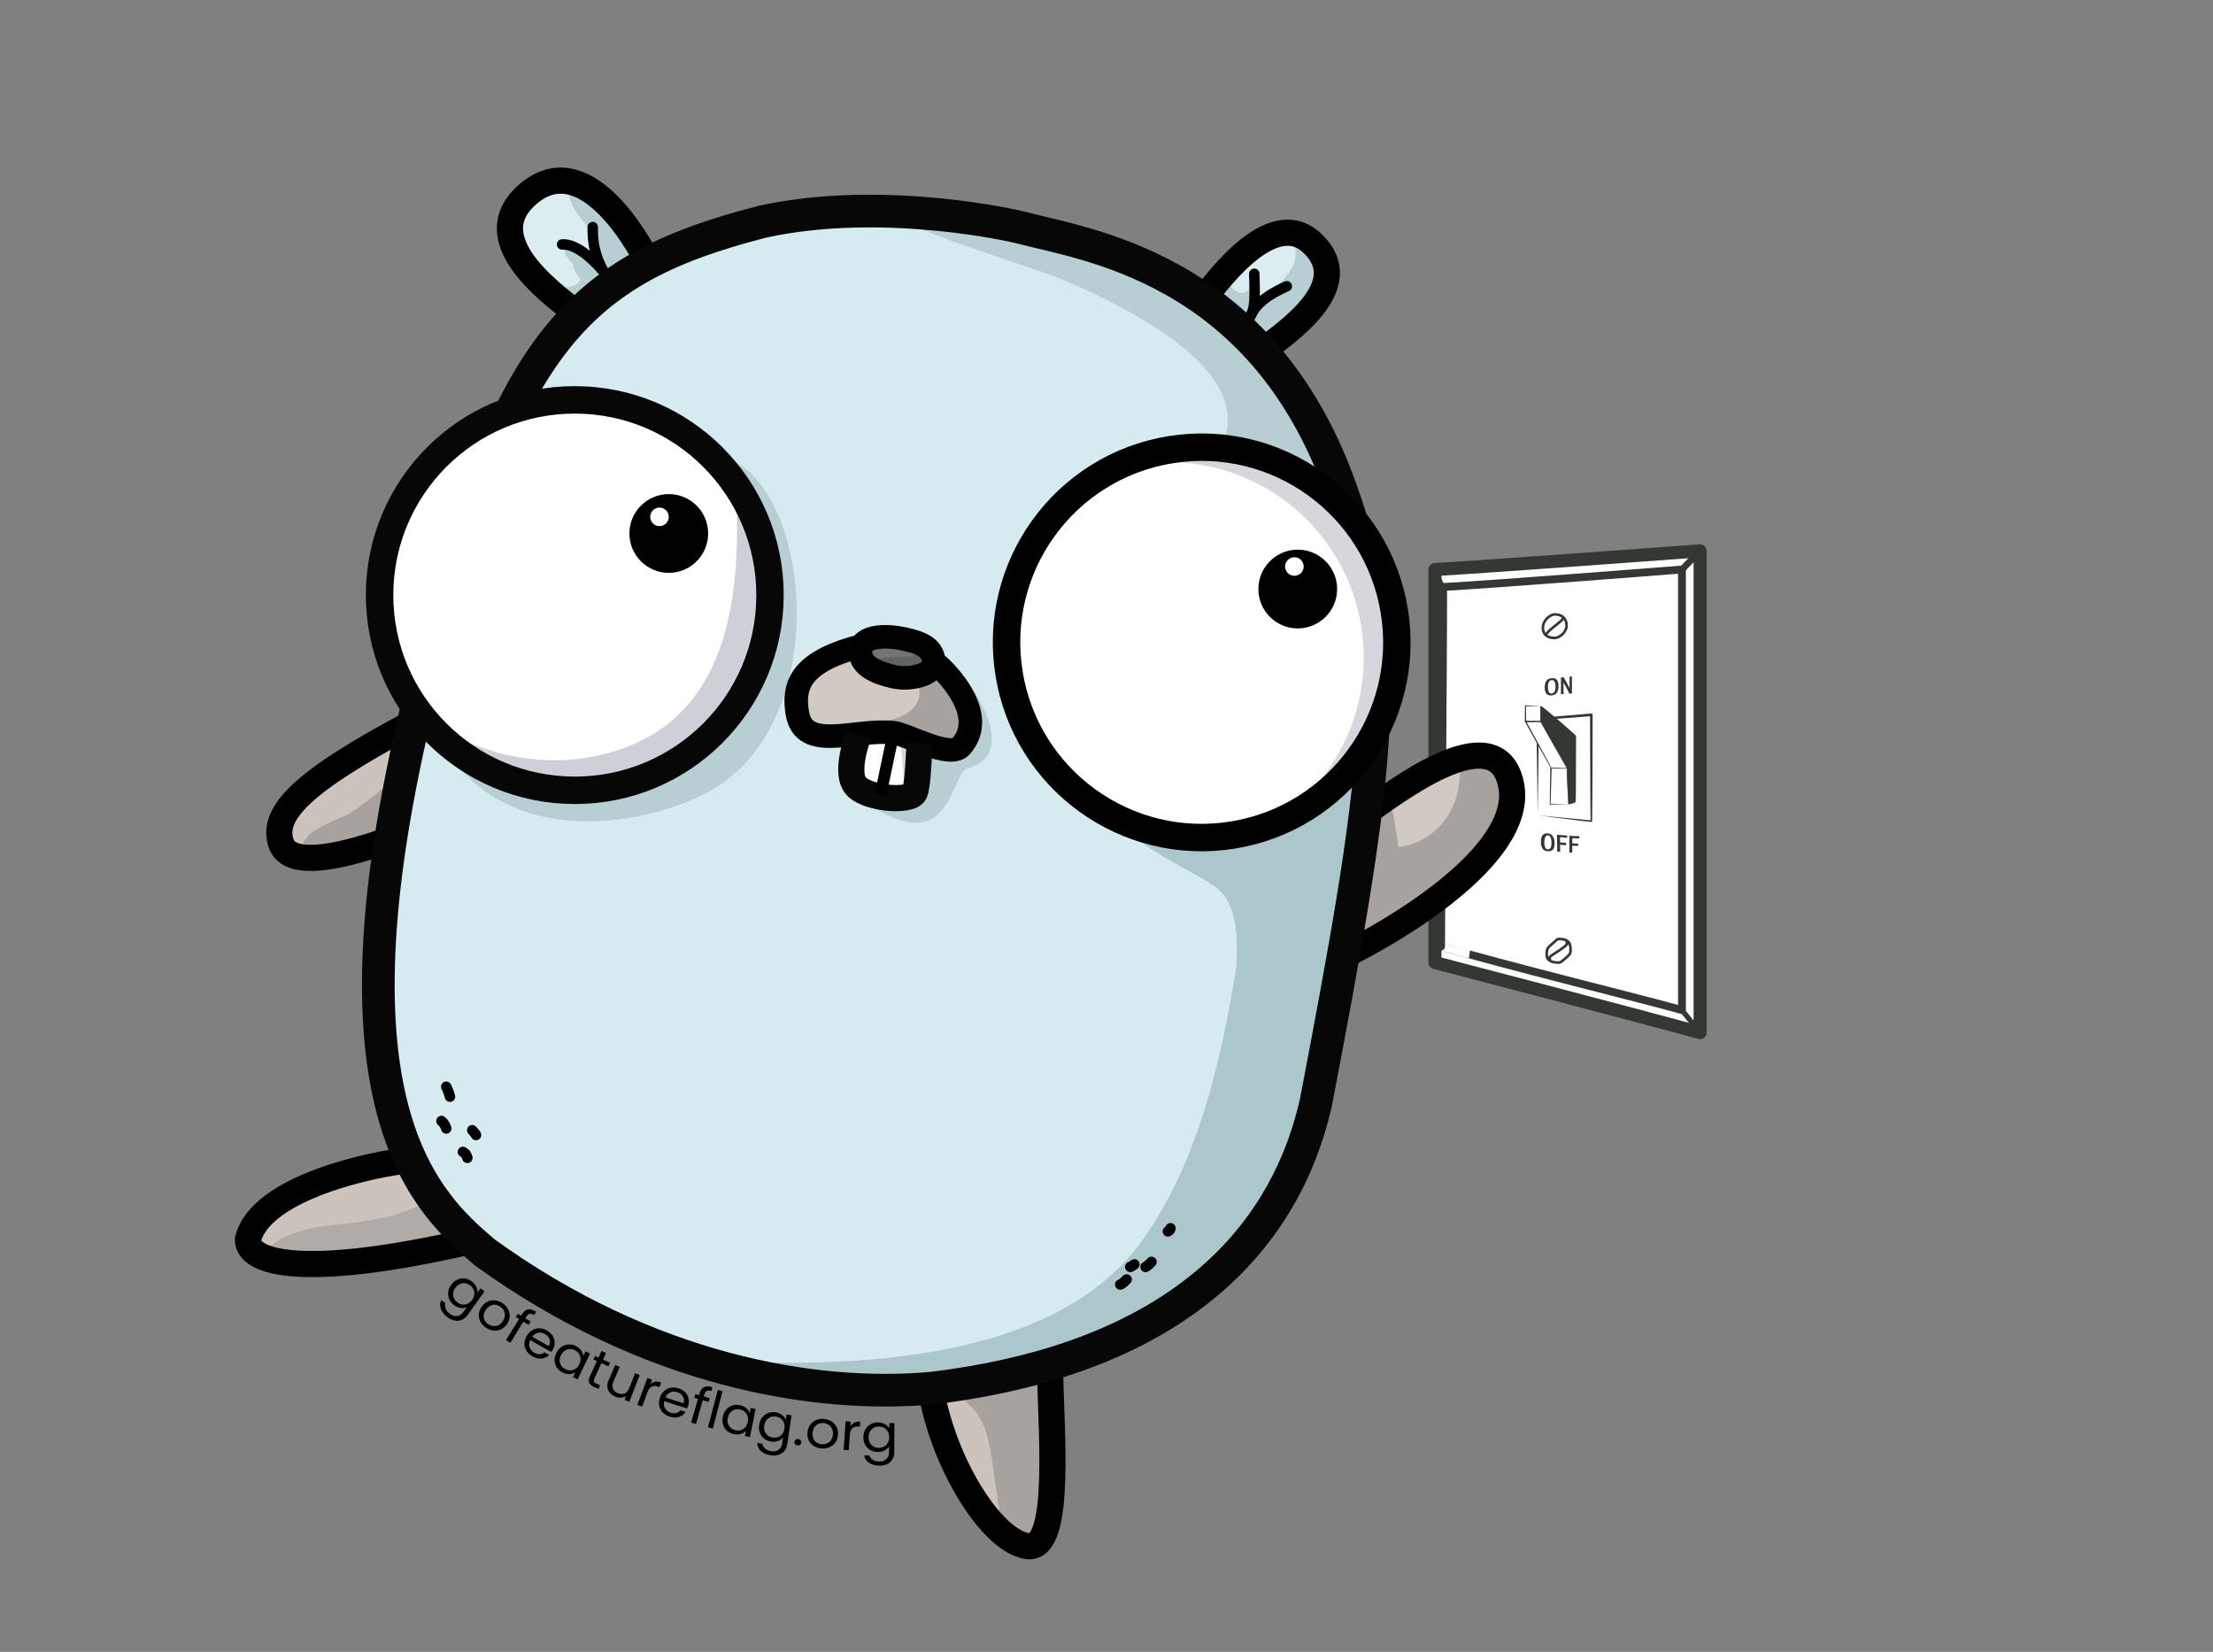 <?xml version="1.0" encoding="utf-8"?>
<!-- Generator: Adobe Illustrator 28.0.0, SVG Export Plug-In . SVG Version: 6.00 Build 0)  -->
<svg version="1.1" xmlns="http://www.w3.org/2000/svg" xmlns:xlink="http://www.w3.org/1999/xlink" x="0px" y="0px"
	 viewBox="0 0 1693 1263.58" style="enable-background:new 0 0 1693 1263.58;" xml:space="preserve">
<rect x="0" y="0" width="1693" height="1263.58" fill="#808080" stroke="none"/>
<style type="text/css">
	.st0{display:none;}
	.st1{display:inline;fill:none;stroke:#FFFFFF;stroke-width:100;stroke-miterlimit:10;}
	.st2{display:inline;fill:none;stroke:#FFFFFF;stroke-width:100;stroke-linecap:round;stroke-linejoin:round;stroke-miterlimit:10;}
	.st3{fill:#FFFFFF;}
	
		.st4{clip-path:url(#SVGID_00000124852769816497106920000016341986725796359579_);fill:none;stroke:#333833;stroke-width:6;stroke-linecap:round;stroke-linejoin:round;stroke-miterlimit:10;}
	
		.st5{clip-path:url(#SVGID_00000124852769816497106920000016341986725796359579_);fill:none;stroke:#333833;stroke-width:10;stroke-linecap:round;stroke-linejoin:round;stroke-miterlimit:10;}
	.st6{clip-path:url(#SVGID_00000124852769816497106920000016341986725796359579_);fill:#333833;}
	
		.st7{clip-path:url(#SVGID_00000124852769816497106920000016341986725796359579_);fill:none;stroke:#333833;stroke-width:2;stroke-linecap:round;stroke-linejoin:round;stroke-miterlimit:10;}
	.st8{clip-path:url(#SVGID_00000124852769816497106920000016341986725796359579_);fill:#FFFFFF;}
	.st9{clip-path:url(#SVGID_00000076595565098250449260000015000943370404371329_);fill:#CBC3BC;}
	.st10{clip-path:url(#SVGID_00000076595565098250449260000015000943370404371329_);fill:#A7A29D;}
	
		.st11{clip-path:url(#SVGID_00000076595565098250449260000015000943370404371329_);fill:none;stroke:#000000;stroke-width:20;stroke-miterlimit:10;}
	.st12{clip-path:url(#SVGID_00000076595565098250449260000015000943370404371329_);fill:#B0ABA6;}
	.st13{clip-path:url(#SVGID_00000076595565098250449260000015000943370404371329_);fill:#D1CAC3;}
	.st14{clip-path:url(#SVGID_00000076595565098250449260000015000943370404371329_);fill:#DBEDF1;}
	.st15{clip-path:url(#SVGID_00000076595565098250449260000015000943370404371329_);fill:#B7CED2;}
	
		.st16{clip-path:url(#SVGID_00000076595565098250449260000015000943370404371329_);fill:none;stroke:#000000;stroke-width:8;stroke-linecap:round;stroke-linejoin:round;stroke-miterlimit:10;}
	.st17{clip-path:url(#SVGID_00000076595565098250449260000015000943370404371329_);fill:#D5EBEF;}
	.st18{clip-path:url(#SVGID_00000076595565098250449260000015000943370404371329_);fill:#ACC7CB;}
	
		.st19{clip-path:url(#SVGID_00000076595565098250449260000015000943370404371329_);fill:none;stroke:#070707;stroke-width:25;stroke-miterlimit:10;}
	.st20{clip-path:url(#SVGID_00000076595565098250449260000015000943370404371329_);fill:#FFFFFF;}
	.st21{clip-path:url(#SVGID_00000076595565098250449260000015000943370404371329_);}
	.st22{clip-path:url(#SVGID_00000076595565098250449260000015000943370404371329_);fill:#D5D7DD;}
	.st23{clip-path:url(#SVGID_00000076595565098250449260000015000943370404371329_);fill:#CED0D7;}
	
		.st24{clip-path:url(#SVGID_00000076595565098250449260000015000943370404371329_);fill:none;stroke:#070707;stroke-width:21;stroke-miterlimit:10;}
	
		.st25{clip-path:url(#SVGID_00000076595565098250449260000015000943370404371329_);fill:none;stroke:#000000;stroke-width:21;stroke-miterlimit:10;}
	.st26{clip-path:url(#SVGID_00000076595565098250449260000015000943370404371329_);fill:#727576;}
	.st27{clip-path:url(#SVGID_00000076595565098250449260000015000943370404371329_);fill:#616464;}
	
		.st28{clip-path:url(#SVGID_00000076595565098250449260000015000943370404371329_);fill:none;stroke:#000000;stroke-width:18;stroke-miterlimit:10;}
	
		.st29{clip-path:url(#SVGID_00000076595565098250449260000015000943370404371329_);fill:none;stroke:#070707;stroke-width:20;stroke-miterlimit:10;}
	
		.st30{clip-path:url(#SVGID_00000076595565098250449260000015000943370404371329_);fill:none;stroke:#000000;stroke-width:9;stroke-miterlimit:10;}
</style>
<g id="Layer_5" class="st0">
	<path class="st1" d="M581.18,170.33c92.94-20.32,195.31,3.96,195.31,3.96c49.96,13.45,185.01,29.35,246.33,198.63
		c45.6,124.21,27.15,232.7-18.34,471.16c-12.94,55.82-58.17,190.25-294.02,218.55c-89.8,8.04-216.98-13.63-341.71-103.77
		c-44.02-37.21-122.11-108.49-56.08-399.36C378.7,268.63,431.64,208.71,581.18,170.33z"/>
	<path class="st1" d="M315.23,886.89c-25.54,2.07-114.76,20.42-124.07,60.77c0,18.17,44.01,30.16,170.06,1.19"/>
	<path class="st1" d="M803.7,1043.08c-0.04,43.65,10.18,142.71-17.33,138.78c-27.52-3.93-64.46-63.68-73.9-120.28"/>
	<path class="st1" d="M299.64,641.08c-18.38,6.55-75.68,26.47-83.72,3.41c-8.04-23.06,15.73-47.57,101.15-92.79"/>
	<path class="st1" d="M437.51,306.55c-82.48,0-148.33,66.86-148.33,149.33s65.86,149.33,148.33,149.33"/>
	<path class="st1" d="M443.03,241.29c-10.44-9.93-81.01-55.06-38.3-92.01c42.71-36.95,83.33,34.59,92.36,52.39"/>
	<path class="st1" d="M964.53,269.03c18.78-14.69,72.19-49.98,39.31-82.13c-29.35-29.35-70.05,23.32-85.12,43.59"/>
	<path class="st2" d="M1097.6,736.29V435.65c37.08-2.06,202.86-14.3,202.86-14.3v368.57C1257.03,777.87,1097.6,736.29,1097.6,736.29
		z"/>
	
		<ellipse transform="matrix(0.997 -0.083 0.083 0.997 -37.865 78.413)" class="st1" cx="919.72" cy="492.47" rx="149.33" ry="149.33"/>
</g>
<g id="Layer_1">
	<polygon class="st3" points="1300.63,790.91 1097.77,737.29 1097.44,437.97 1300.63,422.35 	"/>
	<g>
		<defs>
			<rect id="SVGID_1_" y="0" width="1693" height="1263.58"/>
		</defs>
		<clipPath id="SVGID_00000162327173867622455310000001938253516923909032_">
			<use xlink:href="#SVGID_1_"  style="overflow:visible;"/>
		</clipPath>
		
			<path style="clip-path:url(#SVGID_00000162327173867622455310000001938253516923909032_);fill:none;stroke:#333833;stroke-width:6;stroke-linecap:round;stroke-linejoin:round;stroke-miterlimit:10;" d="
			M1286.74,772.67c0-3.2,0-320.52,0-337.02c-0.41,0-143.65,11.29-182.71,13.35c0.16,39.47-1.74,275.06-1.58,275.06
			c-0.13,0,32.43,9.14,73.5,19.79C1216.5,754.49,1265.56,766.65,1286.74,772.67z"/>
		
			<path style="clip-path:url(#SVGID_00000162327173867622455310000001938253516923909032_);fill:none;stroke:#333833;stroke-width:10;stroke-linecap:round;stroke-linejoin:round;stroke-miterlimit:10;" d="
			M1097.77,736.29V435.65c37.08-2.06,202.86-14.3,202.86-14.3v368.57C1257.19,777.87,1097.77,736.29,1097.77,736.29z"/>
		<path style="clip-path:url(#SVGID_00000162327173867622455310000001938253516923909032_);fill:#333833;" d="M1300.63,789.91
			c-1.23-0.2-2.27-0.54-3.31-0.89c-0.55-0.74-1.15-1.44-1.72-2.17c-1.73-2.15-5.22-6.47-6.95-8.62l-1.74-2.16
			c-0.1-1.1-0.22-2.19-0.18-3.41c1.2,0.22,2.24,0.56,3.29,0.9l1.74,2.16c1.73,2.15,5.21,6.47,6.94,8.62
			c0.59,0.71,1.14,1.45,1.75,2.14C1300.58,787.58,1300.7,788.67,1300.63,789.91"/>
		<path style="clip-path:url(#SVGID_00000162327173867622455310000001938253516923909032_);fill:#333833;" d="M1300.63,421.35
			c0.17,1.32,0.12,2.43,0.07,3.55c-0.62,0.56-1.17,1.18-1.75,1.77c-1.73,1.78-5.21,5.37-6.95,7.15l-3.73,3.97
			c-1.12,0.07-2.23,0.15-3.53,0.05c-0.14-1.29-0.09-2.4-0.06-3.53l3.73-3.97c1.73-1.78,5.21-5.37,6.95-7.15
			c0.57-0.6,1.17-1.17,1.72-1.81C1298.2,421.3,1299.3,421.22,1300.63,421.35"/>
		<path style="clip-path:url(#SVGID_00000162327173867622455310000001938253516923909032_);fill:#333833;" d="M1097.77,435.65
			c0.83,0.29,1.49,0.66,2.15,1.03c0.23,0.57,0.51,1.12,0.76,1.67l1.55,3.34c0.51,1.1,1.84,3.94,2.33,5c-0.15,0.75-0.3,1.49-0.58,2.3
			c-0.8-0.3-1.46-0.67-2.14-1.03c-0.49-1.05-1.82-3.92-2.33-5l-1.55-3.34c-0.27-0.55-0.5-1.12-0.79-1.66
			C1097.32,437.21,1097.46,436.47,1097.77,435.65"/>
		<path style="clip-path:url(#SVGID_00000162327173867622455310000001938253516923909032_);fill:#333833;" d="M1102.45,724.05
			c0.45,1.25,0.35,2.28-0.24,3.42l-1.17,3.06c-0.39,1.01-1.38,3.61-1.75,4.59c-0.48,0.4-0.95,0.81-1.52,1.17
			c-0.18-0.65-0.26-1.27-0.35-1.89c0.37-0.96,1.37-3.59,1.75-4.59l1.17-3.06C1100.67,725.52,1101.28,724.68,1102.45,724.05"/>
		
			<path style="clip-path:url(#SVGID_00000162327173867622455310000001938253516923909032_);fill:none;stroke:#333833;stroke-width:2;stroke-linecap:round;stroke-linejoin:round;stroke-miterlimit:10;" d="
			M1198.45,478.97c-0.29,4.92-5.55,8.95-9.01,9.01c-6.84,0.06-9.65-3.97-9.01-9.01c0.61-5.03,5.87-9.07,9.01-9.01
			C1195.9,470.02,1198.71,474.05,1198.45,478.97z"/>
		
			<path style="clip-path:url(#SVGID_00000162327173867622455310000001938253516923909032_);fill:none;stroke:#333833;stroke-width:2;stroke-linecap:round;stroke-linejoin:round;stroke-miterlimit:10;" d="
			M1182.9,485.39c-0.09-2.36,15.81-12.78,12.73-12.73"/>
		
			<path style="clip-path:url(#SVGID_00000162327173867622455310000001938253516923909032_);fill:none;stroke:#333833;stroke-width:2;stroke-linecap:round;stroke-linejoin:round;stroke-miterlimit:10;" d="
			M1201.48,727.29c0.43,2.51-2.84,4.78-4.64,6.41c-2.12,1.63-2.77,2.61-4.36,2.6c-9.08-0.1-9.84-4.09-9.01-9.01
			c0-2.47,3.46-4.7,5.16-6.34c2.05-1.63,2.33-2.67,3.85-2.67C1200.82,718.19,1201.69,722.26,1201.48,727.29z"/>
		
			<path style="clip-path:url(#SVGID_00000162327173867622455310000001938253516923909032_);fill:none;stroke:#333833;stroke-width:2;stroke-linecap:round;stroke-linejoin:round;stroke-miterlimit:10;" d="
			M1185.73,733.58c-2.47-1.15,3.85-4.22,7.98-7.14c4.5-2.9,6.8-5.63,4.75-5.57"/>
		<path style="clip-path:url(#SVGID_00000162327173867622455310000001938253516923909032_);fill:#333833;" d="M1176.37,623.65
			c12.08,1.08,29.26,2.77,41.12,3.94l-0.67,0.6l-0.19-20.35c-0.07-13.69-0.19-46.92-0.2-61.06l1.07,0.99l-41.06,3.18l0.79-0.86
			C1177.12,570.9,1176.69,602.54,1176.37,623.65 M1176.37,623.65c-0.18-12.23-0.63-43.23-0.72-55.06
			c-0.06-6.16-0.14-12.34-0.14-18.52c0-0.45,0.35-0.82,0.79-0.86l41.04-3.43c0.57-0.05,1.07,0.41,1.07,0.99
			c-0.12,14.35-0.03,47.19-0.2,61.06c0,0-0.19,20.35-0.19,20.35c0,0.33-0.27,0.6-0.6,0.6
			C1205.43,627.46,1188.49,625.13,1176.37,623.65"/>
		<polygon style="clip-path:url(#SVGID_00000162327173867622455310000001938253516923909032_);fill:#FFFFFF;" points="
			1199.79,615.41 1185.92,615.33 1186.5,587.48 1199.7,587.48 		"/>
		<path style="clip-path:url(#SVGID_00000162327173867622455310000001938253516923909032_);fill:#333833;" d="M1199.79,615.41
			l-6.87,0.12c-2.31,0.05-4.65,0.09-7,0.1c-0.16,0-0.3-0.13-0.3-0.29c0.04-4.65,0.05-9.29,0.14-13.94l0.23-13.93
			c0-0.27,0.23-0.49,0.5-0.49l13.2,0.06c0.24,0,0.44,0.2,0.44,0.44C1200.17,595.62,1199.91,607.17,1199.79,615.41 M1199.79,615.41
			c-0.19-8.19-0.47-19.87-0.53-27.93l0.44,0.44l-13.2,0.05l0.5-0.49l-0.34,13.92c-0.1,4.64-0.28,9.28-0.43,13.92l-0.3-0.3
			C1189.89,615.12,1195.75,615.29,1199.79,615.41"/>
		<polygon style="clip-path:url(#SVGID_00000162327173867622455310000001938253516923909032_);fill:#FFFFFF;" points="
			1198.83,587.48 1186.71,587.48 1167.05,551.79 1178.92,551.79 		"/>
		<path style="clip-path:url(#SVGID_00000162327173867622455310000001938253516923909032_);fill:#333833;" d="M1198.83,587.48
			l-12.12,0.24c-0.09,0-0.17-0.05-0.21-0.13l-9.99-17.75l-9.88-17.81c-0.19-0.32,0.07-0.75,0.44-0.74l11.86,0.04
			c0.17,0,0.32,0.1,0.4,0.24C1184.89,561.57,1193.31,577.31,1198.83,587.48 M1198.83,587.48c-3.39-5.89-12.08-20.97-15.34-26.66
			l-4.97-8.81l0.4,0.24l-11.86,0.04l0.44-0.74l9.77,17.88l9.66,17.94l-0.21-0.13L1198.83,587.48z"/>
		
			<rect x="1167.05" y="539.93" style="clip-path:url(#SVGID_00000162327173867622455310000001938253516923909032_);fill:#FFFFFF;" width="11.86" height="11.86"/>
		<path style="clip-path:url(#SVGID_00000162327173867622455310000001938253516923909032_);fill:#333833;" d="M1178.92,539.93
			c-2.96,0.13-8.91,0.32-11.86,0.38l0.38-0.38c0.08,3.43,0.08,8.38,0.12,11.86c0,0-0.5-0.5-0.5-0.5c3.5,0.03,8.41,0.04,11.86,0.12
			l-0.39,0.38C1178.59,548.84,1178.79,542.89,1178.92,539.93 M1178.92,539.93c0.13,2.95,0.33,8.9,0.38,11.86
			c0.01,0.21-0.17,0.39-0.38,0.38c-3.43,0.09-8.38,0.07-11.86,0.11c-0.28,0-0.5-0.22-0.5-0.5c0.05-3.5,0.03-8.41,0.12-11.86
			c0-0.21,0.17-0.39,0.38-0.38C1170.01,539.62,1175.96,539.8,1178.92,539.93"/>
		<path style="clip-path:url(#SVGID_00000162327173867622455310000001938253516923909032_);fill:#333833;" d="M1199.79,615.41
			c0,0,2.82-0.49,5.54-1.93c0.27-0.31,0-20.22,0-50.34c-0.02-0.67-26.41-23.21-26.44-22.59c0.07,4.47,0.04,11.24,0.04,11.24
			l19.91,35.69C1198.83,592.57,1199.79,615.41,1199.79,615.41"/>
		<path style="clip-path:url(#SVGID_00000162327173867622455310000001938253516923909032_);fill:#333833;" d="M1199.79,615.41
			c1.89-0.38,3.86-1.11,5.49-1.97c0.17-2.92-0.03-7.58-0.02-10.6c-0.11-6.69-0.28-25-0.35-31.94c-0.01-1.66-0.02-6.05-0.02-7.65
			c-5.96-5.67-15.23-13.32-22.12-19.09c-1.02-0.81-2.8-2.33-3.87-3.07c0,0-0.11-0.07-0.11-0.07l-0.04-0.02
			c0.03,0.02,0.12,0.03,0.17,0.03c0.21,0.05,0.51-0.32,0.45-0.45c0-0.2,0.02,11.26,0.01,11.22l-0.06-0.23
			c4.97,8.97,14.97,26.88,19.79,35.92C1199.19,595.46,1199.57,607.34,1199.79,615.41 M1199.79,615.41
			c-0.4-8.31-1.09-19.74-1.25-27.93c-4.73-8.08-15.16-26.8-20.03-35.46c-0.04-0.07-0.06-0.15-0.06-0.23l-0.06-11.23
			c-0.06-0.18,0.25-0.53,0.49-0.51c0.15,0,0.08,0.01,0.14,0.02c0.14,0.03,0.3,0.13,0.42,0.21c1.1,0.77,2.89,2.25,3.96,3.11
			c6.33,5.3,14.08,11.87,20.17,17.4c0.7,0.67,1.45,1.27,2.09,2.07c0.05,0.04,0.11,0.35,0.09,0.31c0,0.64,0,1.77,0,2.42
			c-0.02,9.67-0.08,27.65-0.14,37.26c-0.03,1.61-0.06,6.39-0.1,7.99c-0.05,0.9,0.01,1.76-0.16,2.7
			C1203.6,614.42,1201.72,615.04,1199.79,615.41"/>
		<path style="clip-path:url(#SVGID_00000162327173867622455310000001938253516923909032_);fill:#333833;" d="M1186.97,531.98
			c-1.64,0.15-2.75-0.17-3.71-1.16c-0.97-0.99-1.52-2.65-1.52-4.97c0-2.35,0.5-4.12,1.42-5.26c0.93-1.14,2.22-1.68,3.88-1.85
			c1.65-0.17,2.95,0.14,3.88,1.18c0.93,1.04,1.39,2.69,1.4,4.9c0,2.25-0.46,4.01-1.35,5.21
			C1190.08,531.21,1188.7,531.82,1186.97,531.98 M1187.02,530.47c0.95-0.1,1.82-0.6,2.28-1.51c0.46-0.91,0.69-2.23,0.67-3.94
			c-0.02-1.66-0.28-2.9-0.79-3.72c-0.51-0.82-1.24-1.14-2.15-1.06c-0.91,0.08-1.61,0.52-2.1,1.42c-0.49,0.9-0.72,2.23-0.71,3.97
			c0.02,1.71,0.28,2.99,0.77,3.81C1185.48,530.25,1186.12,530.57,1187.02,530.47"/>
		<path style="clip-path:url(#SVGID_00000162327173867622455310000001938253516923909032_);fill:#333833;" d="M1194.16,531.07
			c0.05-4.62,0-8.18,0.04-12.8c0.8-0.08,1.21-0.12,2.01-0.2c1.87,3.06,2.87,4.99,4.57,8.4c-0.01-3.55-0.02-5.39-0.03-8.85
			c0.73-0.07,1.09-0.11,1.82-0.18v13.02c-0.88,0.03-1.25,0.05-1.97,0.1c-1.62-3.35-2.52-5.07-4.53-8.48
			c0.05,3.58,0.09,5.59,0.12,8.83C1195.3,530.98,1194.92,531.01,1194.16,531.07"/>
		<path style="clip-path:url(#SVGID_00000162327173867622455310000001938253516923909032_);fill:#333833;" d="M1184.04,651.14
			c-1.62-0.12-2.85-0.58-3.77-1.77c-0.92-1.18-1.45-3.1-1.45-5.62c0-2.56,0.62-4.34,1.72-5.29c1.1-0.95,2.44-1.13,3.87-0.96
			c1.42,0.17,2.49,0.7,3.39,1.92c0.9,1.22,1.45,3.02,1.5,5.33c0.05,2.36-0.39,4.09-1.31,5.15
			C1187.07,650.95,1185.74,651.27,1184.04,651.14 M1184.13,649.66c0.92,0.06,1.64-0.29,2.12-1.14c0.49-0.85,0.71-2.19,0.69-3.99
			c-0.03-1.75-0.28-3.1-0.73-4.04c-0.45-0.94-1.04-1.41-1.84-1.51c-0.8-0.11-1.48,0.18-2.01,1.01c-0.53,0.83-0.83,2.19-0.89,4.05
			c-0.05,1.83,0.17,3.24,0.64,4.19C1182.58,649.18,1183.25,649.61,1184.13,649.66"/>
		<path style="clip-path:url(#SVGID_00000162327173867622455310000001938253516923909032_);fill:#333833;" d="M1191.29,651.41
			c-0.01-4.37-0.16-8.58-0.17-12.95c3.15,0.33,4.59,0.49,7.82,0.72c0,0.65,0,0.99,0,1.67c-2.25-0.18-3.25-0.29-5.46-0.53
			c0.01,1.51,0.02,2.35,0.03,4.01c1.85,0.17,2.77,0.25,4.58,0.39c0,0.73,0,1.1,0,1.83c-1.8-0.12-2.72-0.19-4.56-0.34
			c0.02,2.3,0.04,3.47,0.03,5.35C1192.65,651.51,1192.2,651.48,1191.29,651.41"/>
		<path style="clip-path:url(#SVGID_00000162327173867622455310000001938253516923909032_);fill:#333833;" d="M1200.54,652.07
			c0.04-4.8,0.05-7.97,0.08-12.77c3.11,0.2,4.48,0.28,7.55,0.29v1.79c-2.15-0.05-3.17-0.1-5.28-0.23c-0.01,1.54-0.02,2.33-0.03,3.92
			c1.8,0.11,2.68,0.16,4.49,0.24c0,0.72,0,1.08,0,1.79c-1.81-0.08-2.7-0.12-4.5-0.23c-0.01,2.2-0.02,3.3-0.04,5.37
			C1201.91,652.17,1201.45,652.14,1200.54,652.07"/>
	</g>
	<g>
		<defs>
			<rect id="SVGID_00000063629480648803941170000006730853209437020838_" y="0" width="1693" height="1263.58"/>
		</defs>
		<clipPath id="SVGID_00000057131963800486666090000015158622738050985601_">
			<use xlink:href="#SVGID_00000063629480648803941170000006730853209437020838_"  style="overflow:visible;"/>
		</clipPath>
		<path style="clip-path:url(#SVGID_00000057131963800486666090000015158622738050985601_);fill:#CBC3BC;" d="M805.09,1044.84
			c-0.03,43.65,10.19,142.71-17.33,138.78c-27.51-3.93-64.46-63.68-73.9-120.28"/>
		<path style="clip-path:url(#SVGID_00000057131963800486666090000015158622738050985601_);fill:#A7A29D;" d="M720.03,1060.54
			c40.88,19.94,34.92,37.67,46.12,105.37c7.34,7.86,19.39,11.01,19.39,11.01l11.53-11.01l3.67-41.93v-70.75v-8.38l-65.51,12.58
			L720.03,1060.54z"/>
		
			<path style="clip-path:url(#SVGID_00000057131963800486666090000015158622738050985601_);fill:none;stroke:#000000;stroke-width:20;stroke-miterlimit:10;" d="
			M803.32,1043.88c-0.04,43.65,10.19,142.71-17.33,138.78c-27.52-3.93-64.46-63.68-73.9-120.28"/>
		<path style="clip-path:url(#SVGID_00000057131963800486666090000015158622738050985601_);fill:#CBC3BC;" d="M313.72,887.75
			c-25.54,2.07-109.4,20.94-124.07,60.77c12.58,16.77,44.01,30.16,170.06,1.19"/>
		<path style="clip-path:url(#SVGID_00000057131963800486666090000015158622738050985601_);fill:#B0ABA6;" d="M200.43,959.84
			c6.29-7.34,16.42-19.22,56.6-23.06c40.18-3.84,60.45-10.48,75.12-22.36c7.71,14.25,13.28,22.71,13.28,22.71l3.49,13.28
			l-18.17,5.59l-59.75,5.94l-35.03,2.1L200.43,959.84z"/>
		
			<path style="clip-path:url(#SVGID_00000057131963800486666090000015158622738050985601_);fill:none;stroke:#000000;stroke-width:20;stroke-miterlimit:10;" d="
			M313.72,887.53c-25.54,2.07-114.76,20.42-124.07,60.77c0,18.17,44.01,30.16,170.06,1.19"/>
		<path style="clip-path:url(#SVGID_00000057131963800486666090000015158622738050985601_);fill:#D1CAC3;" d="M1044.13,622.14
			c19.59-13.27,100.3-77.21,111.83-22.18c11.53,55.03-95.47,115.41-128.71,131.34"/>
		<path style="clip-path:url(#SVGID_00000057131963800486666090000015158622738050985601_);fill:#CBC3BC;" d="M298.87,641.97
			c-18.38,6.55-75.68,26.47-83.72,3.41c-8.04-23.06,15.73-47.57,101.15-92.79"/>
		<path style="clip-path:url(#SVGID_00000057131963800486666090000015158622738050985601_);fill:#A7A29D;" d="M300.93,596.58
			c-15.37,12.17-27.97,23.93-40.01,28.71c-17.12,7.34-35.64,16.07-26.21,26.55c9.43,10.48,19.52,3.73,19.52,3.73l42.85-16.07
			L300.93,596.58z"/>
		
			<path style="clip-path:url(#SVGID_00000057131963800486666090000015158622738050985601_);fill:none;stroke:#000000;stroke-width:20;stroke-miterlimit:10;" d="
			M298.87,641.97c-18.38,6.55-75.68,26.47-83.72,3.41c-8.04-23.06,15.73-47.57,101.15-92.79"/>
		<path style="clip-path:url(#SVGID_00000057131963800486666090000015158622738050985601_);fill:#A7A29D;" d="M1062.7,606.95
			c3.14,13.63,5.26,28.3,7.09,40.88c9.16,0,52.14-11.53,46.9-70.23c21.49-3.97,27.25,5.84,27.25,5.84l9.96,18.6v25.35l-30.92,40.35
			l-44.55,37.21l-36.16,18.87l-12.08-2.01l10.3-63.09l5.47-40.31L1062.7,606.95z"/>
		
			<path style="clip-path:url(#SVGID_00000057131963800486666090000015158622738050985601_);fill:none;stroke:#000000;stroke-width:20;stroke-miterlimit:10;" d="
			M1044.13,622.14c19.59-13.27,100.3-77.21,111.83-22.18c11.53,55.03-95.47,115.41-128.71,131.34"/>
		<path style="clip-path:url(#SVGID_00000057131963800486666090000015158622738050985601_);fill:#DBEDF1;" d="M496.1,201.02
			c-9.03-17.8-49.64-89.34-92.36-52.39c-42.71,36.95,27.85,82.09,38.3,92.01"/>
		<path style="clip-path:url(#SVGID_00000057131963800486666090000015158622738050985601_);fill:#DBEDF1;" d="M965.94,267.03
			c18.78-14.69,72.19-49.98,39.31-82.13c-29.35-29.35-70.05,23.32-85.12,43.59"/>
		<path style="clip-path:url(#SVGID_00000057131963800486666090000015158622738050985601_);fill:#B7CED2;" d="M455.19,180.1
			c-13.28-15.37-22.71-25.63-19.85-41.3c16.39,6.93,57.18,55.5,57.18,55.5l-44.58,40.6c0,0-28.74-14.74-23.5-14.74
			c5.24,0,15.72,0.65,19.92-6.42c-1.83-1.7-5.5-6.16-6.29-12.32c-2.1-1.97-7.73-7.66-6.16-12.02c6.81,0,25.68,11.89,25.68,11.89
			L455.19,180.1z"/>
		<path style="clip-path:url(#SVGID_00000057131963800486666090000015158622738050985601_);fill:#B7CED2;" d="M939.89,214.53
			c0.92,3.15,6.88,16.25,17.13,5.37c2.83,2.62,1.41,14.02,1.41,14.02l-5.7,11.01l-7.47-5.24l-13.5-12.97L939.89,214.53z"/>
		<path style="clip-path:url(#SVGID_00000057131963800486666090000015158622738050985601_);fill:#B7CED2;" d="M955.09,239.95
			c22.01-22.54,42.71-34.32,34.2-55.82c9.3,2.1,23.32,17.82,23.32,17.82v18.65l-19.39,21.44l-16.9,15.59l-7.34,4.45l-9.13-10.48
			l-5.41-6.94L955.09,239.95z"/>
		
			<path style="clip-path:url(#SVGID_00000057131963800486666090000015158622738050985601_);fill:none;stroke:#000000;stroke-width:20;stroke-miterlimit:10;" d="
			M965.31,268.84c18.78-14.69,72.19-49.98,39.31-82.13c-29.35-29.35-70.05,23.32-85.12,43.59"/>
		
			<path style="clip-path:url(#SVGID_00000057131963800486666090000015158622738050985601_);fill:none;stroke:#000000;stroke-width:8;stroke-linecap:round;stroke-linejoin:round;stroke-miterlimit:10;" d="
			M955.09,246.63c1.7-7.47,6.81-17.82,29.35-27.65"/>
		
			<path style="clip-path:url(#SVGID_00000057131963800486666090000015158622738050985601_);fill:none;stroke:#000000;stroke-width:8;stroke-linecap:round;stroke-linejoin:round;stroke-miterlimit:10;" d="
			M959.55,209.42c-0.13,4.59,1.75,25.01-2.52,31.55"/>
		
			<path style="clip-path:url(#SVGID_00000057131963800486666090000015158622738050985601_);fill:none;stroke:#000000;stroke-width:8;stroke-linecap:round;stroke-linejoin:round;stroke-miterlimit:10;" d="
			M430.03,186.97c23.76-1.4,56.6,56.95,36.13,27.6c-12.76-18.29-12.72-32.49-12.72-40.88"/>
		
			<path style="clip-path:url(#SVGID_00000057131963800486666090000015158622738050985601_);fill:none;stroke:#000000;stroke-width:20;stroke-miterlimit:10;" d="
			M442.04,240.64c-10.44-9.93-81.01-55.06-38.3-92.01c42.71-36.95,83.33,34.59,92.36,52.39"/>
		<path style="clip-path:url(#SVGID_00000057131963800486666090000015158622738050985601_);fill:#D5EBEF;" d="M777.49,173.52
			c49.96,13.45,185.01,29.35,246.32,198.63c45.6,124.21,27.15,232.7-18.34,471.16c-12.94,55.82-58.17,190.25-294.02,218.55
			c-89.79,8.04-216.98-13.63-341.71-103.77c-44.02-37.21-122.11-108.49-56.08-399.36c66.04-290.87,118.97-350.8,268.51-389.17
			C675.12,149.23,777.49,173.52,777.49,173.52"/>
		<path style="clip-path:url(#SVGID_00000057131963800486666090000015158622738050985601_);fill:#B7CED2;" d="M675.73,161.45
			c29.98,16.56,56.18,24.12,130.25,49.63c46.12,18.65,156.53,69.88,128.93,128.58c10.83,4.19,55.55,21.66,55.55,21.66l34.59,10.83
			l-19.57-47.87l-62.44-77.65l-77.96-47.92l-82.86-24.67L675.73,161.45z"/>
		<path style="clip-path:url(#SVGID_00000057131963800486666090000015158622738050985601_);fill:#ACC7CB;" d="M856.65,627.21
			c9.43,12.58,14.67,18.52,59.4,42.63c17.47,10.48,33.19,15.37,29.7,70.58c-10.48,63.59-27.25,146.4-71.98,208.59
			c-62.52,86.94-201.6,95.83-300.83,92.94c3.49,5.59,30.75,18.17,30.75,18.17l82.46,2.45c9.41,0.45,134.87-24.81,134.87-24.81
			l74.42-36.34l60.3-52.47l38.04-64.11l22.9-83.28l14.84-92.97l11.37-91.86l3.84-30.55l-5.24-2.75l-11.3,8.56l-33.42,28.23
			l-26.55,12.23l-27.6,8.63h-47.87L856.65,627.21z"/>
		
			<path style="clip-path:url(#SVGID_00000057131963800486666090000015158622738050985601_);fill:none;stroke:#070707;stroke-width:25;stroke-miterlimit:10;" d="
			M778.73,173.52c49.96,13.45,185.01,29.35,246.33,198.63c45.6,124.21,27.15,232.7-18.34,471.16
			c-12.94,55.82-58.17,190.25-294.02,218.55c-89.8,8.04-216.98-13.63-341.71-103.77c-44.02-37.21-122.11-108.49-56.08-399.36
			c66.04-290.87,118.97-350.8,268.51-389.17C676.36,149.23,778.73,173.52,778.73,173.52z"/>
		<path style="clip-path:url(#SVGID_00000057131963800486666090000015158622738050985601_);fill:#B7CED2;" d="M539.05,348.39
			c76.69-5.98,106.04,193.3,9.08,253.66c-42.71,26.59-150.94,51.54-204.4-24.46"/>
		<path style="clip-path:url(#SVGID_00000057131963800486666090000015158622738050985601_);fill:#FFFFFF;" d="M290.38,455.2
			c0,82.48,66.86,149.33,149.33,149.33s149.33-66.86,149.33-149.33s-66.86-149.33-149.33-149.33S290.38,372.72,290.38,455.2"/>
		<path style="clip-path:url(#SVGID_00000057131963800486666090000015158622738050985601_);" d="M481.51,408.07
			c0,16.64,13.48,30.12,30.12,30.12c16.63,0,30.12-13.48,30.12-30.12c0-16.63-13.48-30.12-30.12-30.12
			C495,377.95,481.51,391.44,481.51,408.07"/>
		<path style="clip-path:url(#SVGID_00000057131963800486666090000015158622738050985601_);fill:#FFFFFF;" d="M497.43,395.35
			c0,3.92,3.18,7.1,7.1,7.1c3.92,0,7.1-3.18,7.1-7.1s-3.18-7.1-7.1-7.1C500.61,388.25,497.43,391.43,497.43,395.35"/>
		<path style="clip-path:url(#SVGID_00000057131963800486666090000015158622738050985601_);fill:#FFFFFF;" d="M770.16,491.75
			c0,82.48,66.86,149.33,149.33,149.33c82.47,0,149.33-66.86,149.33-149.33s-66.86-149.33-149.33-149.33
			C837.02,342.41,770.16,409.27,770.16,491.75"/>
		<path style="clip-path:url(#SVGID_00000057131963800486666090000015158622738050985601_);fill:#D5D7DD;" d="M1005.74,602.04
			c32.5-25.66,53.37-65.41,53.37-110.03c0-77.37-62.72-140.1-140.1-140.1c-7.11,0-14.09,0.53-20.92,1.55l0,0.16
			c80.56,2.19,145.19,68.19,145.19,149.28c0,37.87-14.1,72.44-37.32,98.77L1005.74,602.04z"/>
		<path style="clip-path:url(#SVGID_00000057131963800486666090000015158622738050985601_);fill:#CED0D7;" d="M353.92,566.43
			c35.14,25.31,76.83,34.98,119.99,23.63c74.83-19.68,119.54-96.29,99.86-171.12c-1.81-6.87-4.1-13.5-6.82-19.83l-3.36-7.83
			c3.14,100.63-25.22,168.05-104.24,186.24c-36.74,8.46-71.07,3.22-105.01-10.98L353.92,566.43z"/>
		
			<circle style="clip-path:url(#SVGID_00000057131963800486666090000015158622738050985601_);fill:none;stroke:#070707;stroke-width:21;stroke-miterlimit:10;" cx="439.72" cy="455.2" r="149.33"/>
		<path style="clip-path:url(#SVGID_00000057131963800486666090000015158622738050985601_);" d="M962.69,450.57
			c0,16.64,13.49,30.12,30.12,30.12c16.63,0,30.12-13.48,30.12-30.12c0-16.63-13.49-30.12-30.12-30.12
			C976.18,420.45,962.69,433.94,962.69,450.57"/>
		<path style="clip-path:url(#SVGID_00000057131963800486666090000015158622738050985601_);fill:#FFFFFF;" d="M983.14,433.35
			c0,3.92,3.18,7.1,7.1,7.1c3.92,0,7.1-3.18,7.1-7.1c0-3.92-3.18-7.1-7.1-7.1C986.31,426.25,983.14,429.43,983.14,433.35"/>
		
			<ellipse transform="matrix(0.987 -0.159 0.159 0.987 -66.405 152.207)" style="clip-path:url(#SVGID_00000057131963800486666090000015158622738050985601_);fill:none;stroke:#000000;stroke-width:21;stroke-miterlimit:10;" cx="919.5" cy="491.75" rx="149.33" ry="149.33"/>
		
			<path style="clip-path:url(#SVGID_00000057131963800486666090000015158622738050985601_);fill:none;stroke:#000000;stroke-width:8;stroke-linecap:round;stroke-linejoin:round;stroke-miterlimit:10;" d="
			M341.38,831.26c1.57,2.88,2.88,7.6,2.88,7.6"/>
		
			<path style="clip-path:url(#SVGID_00000057131963800486666090000015158622738050985601_);fill:none;stroke:#000000;stroke-width:8;stroke-linecap:round;stroke-linejoin:round;stroke-miterlimit:10;" d="
			M337.71,857.46c2.88,2.36,3.67,5.76,3.67,5.76"/>
		
			<path style="clip-path:url(#SVGID_00000057131963800486666090000015158622738050985601_);fill:none;stroke:#000000;stroke-width:8;stroke-linecap:round;stroke-linejoin:round;stroke-miterlimit:10;" d="
			M361.29,864.54c0.52,0.79,2.62,2.62,2.88,3.67"/>
		
			<path style="clip-path:url(#SVGID_00000057131963800486666090000015158622738050985601_);fill:none;stroke:#000000;stroke-width:8;stroke-linecap:round;stroke-linejoin:round;stroke-miterlimit:10;" d="
			M354.13,881.14c2.14,1.54,2.23,1.02,3.41,4.54"/>
		
			<path style="clip-path:url(#SVGID_00000057131963800486666090000015158622738050985601_);fill:none;stroke:#000000;stroke-width:8;stroke-linecap:round;stroke-linejoin:round;stroke-miterlimit:10;" d="
			M895.46,939.53c-0.52,1.22,0.08,1.18-2.02,2.41"/>
		
			<path style="clip-path:url(#SVGID_00000057131963800486666090000015158622738050985601_);fill:none;stroke:#000000;stroke-width:8;stroke-linecap:round;stroke-linejoin:round;stroke-miterlimit:10;" d="
			M880.93,965.25c-1.57,1.75-3.15,3.14-4.54,3.84"/>
		
			<path style="clip-path:url(#SVGID_00000057131963800486666090000015158622738050985601_);fill:none;stroke:#000000;stroke-width:8;stroke-linecap:round;stroke-linejoin:round;stroke-miterlimit:10;" d="
			M861.89,978.71c-1.22,1.22-3.32,3.49-4.89,3.84"/>
		
			<path style="clip-path:url(#SVGID_00000057131963800486666090000015158622738050985601_);fill:none;stroke:#000000;stroke-width:8;stroke-linecap:round;stroke-linejoin:round;stroke-miterlimit:10;" d="
			M867.83,967.17c-1.05,0.52-1.75,1.57-3.15,1.92"/>
		<path style="clip-path:url(#SVGID_00000057131963800486666090000015158622738050985601_);fill:#B7CED2;" d="M734.84,515.1
			c12.05,13.23,43.72,61.45,6.07,72.28c-14.78,4.3-11.61,67.61-73.11,30.22"/>
		<path style="clip-path:url(#SVGID_00000057131963800486666090000015158622738050985601_);fill:#D1CAC3;" d="M715.56,508.39
			c5.77,4.72,40.09,38.26,18.02,62.69c-8.91,9.17-40.87-9.26-51.04-10.54c-29.09-3.67-69.18,15.46-74.04-15.22
			c-2.78-17.57-1.22-38.23,47.57-50.81"/>
		<path style="clip-path:url(#SVGID_00000057131963800486666090000015158622738050985601_);fill:#727576;" d="M658.24,498.3
			c-0.17,11.01,12.38,16.37,25.31,19.31c12.93,2.94,30.81-1.58,30.77-10.58c-0.05-11.34-9.09-15.21-22.03-18.14
			C679.35,485.96,658.44,485.2,658.24,498.3"/>
		<path style="clip-path:url(#SVGID_00000057131963800486666090000015158622738050985601_);fill:#616464;" d="M698.55,501.47
			c-2.88,1.05-15.74,1.11-23.32,1.83c-13.63,1.31,0,6.81,0,6.81l31.58,3.67c0,0,5.24-10.22,4.98-10.61c-0.26-0.39-6.42-5.5-6.42-5.5
			L698.55,501.47z"/>
		<path style="clip-path:url(#SVGID_00000057131963800486666090000015158622738050985601_);fill:#FFFFFF;" d="M702,568.17
			c-1.11,7.86-1.37,31.45-3.99,38c-3.14,7.86-40.57,4.76-46.34-7.04c-2.49-4.19-4.5-14.58,3.36-37.27"/>
		<path style="clip-path:url(#SVGID_00000057131963800486666090000015158622738050985601_);fill:#D5D7DD;" d="M689.38,571.47
			c0.26,5.28,2.88,33.06,2.88,33.06l12.51-4.98v-32.23l-10.94-4.98L689.38,571.47z"/>
		<path style="clip-path:url(#SVGID_00000057131963800486666090000015158622738050985601_);fill:#A7A29D;" d="M703.39,527.15
			c-0.26,3.28,3.28,20.05-30.27,25.29c7.86,4.85,31.32,10.74,31.32,10.74l15.59,5.11l10.35-1.05l6.03-10.09l-2.1-14.54l-5.77-12.18
			l-4.46-7.99l-6.16-7.34l-8.91,3.8l-6.81,3.67L703.39,527.15z"/>
		
			<path style="clip-path:url(#SVGID_00000057131963800486666090000015158622738050985601_);fill:none;stroke:#000000;stroke-width:18;stroke-miterlimit:10;" d="
			M717.01,508.39c5.76,4.72,40.09,38.26,18.02,62.69c-8.91,9.17-40.87-9.26-51.04-10.54c-29.09-3.67-69.18,15.46-74.04-15.22
			c-2.78-17.57-1.22-38.23,47.57-50.81"/>
		
			<path style="clip-path:url(#SVGID_00000057131963800486666090000015158622738050985601_);fill:none;stroke:#000000;stroke-width:18;stroke-miterlimit:10;" d="
			M658.24,498.3c-0.17,11.01,12.38,16.37,25.31,19.31c12.93,2.94,30.81-1.58,30.77-10.58c-0.05-11.34-9.09-15.21-22.03-18.14
			C679.35,485.96,658.44,485.2,658.24,498.3z"/>
		
			<path style="clip-path:url(#SVGID_00000057131963800486666090000015158622738050985601_);fill:none;stroke:#070707;stroke-width:20;stroke-miterlimit:10;" d="
			M703.81,568.17c-1.11,7.86-1.37,31.45-3.99,38c-3.14,7.86-40.57,4.76-46.34-7.04c-2.49-4.19-4.5-14.58,3.36-37.27"/>
		
			<path style="clip-path:url(#SVGID_00000057131963800486666090000015158622738050985601_);fill:none;stroke:#000000;stroke-width:9;stroke-miterlimit:10;" d="
			M683.57,561.09c-1.97,8.39-9.96,47.04-9.96,47.04"/>
	</g>
	<g>
		<defs>
			<rect id="SVGID_00000124155520360897813190000009269736853296250029_" x="289" y="-106" width="1693" height="1263.58"/>
		</defs>
		<clipPath id="SVGID_00000105403079403113460610000008063632090928158354_">
			<use xlink:href="#SVGID_00000124155520360897813190000009269736853296250029_"  style="overflow:visible;"/>
		</clipPath>
	</g>
</g>
<g id="Layer_6">
	<g>
		<g>
			<path d="M364.37,984.27c0.71,1.55,1,3.04,0.85,4.48c0.94-1.3,1.41-1.94,2.35-3.24c1.24,0.9,1.86,1.35,3.11,2.24
				c-5.2,7.29-7.81,10.94-13.01,18.24c-1.16,1.63-2.57,2.81-4.24,3.53c-1.67,0.72-3.47,0.93-5.4,0.61
				c-1.93-0.32-3.84-1.17-5.71-2.56c-2.55-1.9-4.26-4.05-5.12-6.42c-0.85-2.37-0.7-4.6,0.44-6.68c1.24,0.96,1.87,1.45,3.11,2.4
				c-0.46,1.32-0.4,2.73,0.21,4.21c0.6,1.48,1.69,2.8,3.24,3.96c1.76,1.31,3.58,1.87,5.44,1.68c1.86-0.2,3.45-1.22,4.78-3.05
				c1.08-1.49,1.62-2.24,2.7-3.73c-1.38,0.58-2.94,0.77-4.67,0.55c-1.74-0.22-3.44-0.94-5.08-2.17c-1.69-1.27-2.93-2.81-3.72-4.62
				c-0.78-1.81-1.03-3.7-0.74-5.67c0.29-1.97,1.12-3.82,2.48-5.57c1.38-1.77,2.97-3.02,4.76-3.77c1.79-0.75,3.63-0.99,5.51-0.73
				c1.88,0.27,3.63,1,5.26,2.22C362.52,981.36,363.66,982.72,364.37,984.27z M362.84,990.24c0.15-1.4-0.06-2.72-0.63-3.95
				c-0.57-1.23-1.43-2.27-2.57-3.12c-1.14-0.85-2.37-1.38-3.7-1.58c-1.32-0.2-2.64-0.03-3.94,0.52c-1.31,0.55-2.46,1.47-3.47,2.78
				c-1.02,1.33-1.63,2.71-1.82,4.13c-0.19,1.42,0.01,2.76,0.57,4.01c0.57,1.25,1.44,2.32,2.62,3.19c1.18,0.88,2.45,1.42,3.82,1.61
				c1.37,0.2,2.71,0,4.02-0.58c1.31-0.58,2.44-1.55,3.41-2.89C362.13,993.01,362.69,991.64,362.84,990.24z"/>
			<path d="M367.53,1011.02c-0.96-1.79-1.36-3.68-1.21-5.67c0.15-1.99,0.88-3.91,2.18-5.77c1.28-1.84,2.84-3.16,4.66-3.99
				c1.82-0.83,3.71-1.13,5.67-0.9c1.96,0.23,3.84,0.94,5.63,2.14c1.8,1.2,3.17,2.66,4.13,4.38c0.96,1.73,1.41,3.58,1.34,5.56
				c-0.06,1.99-0.7,3.94-1.92,5.85c-1.22,1.91-2.74,3.31-4.57,4.18c-1.83,0.87-3.77,1.2-5.82,0.97c-2.05-0.22-4.02-0.96-5.89-2.21
				C369.9,1014.32,368.49,1012.8,367.53,1011.02z M377.32,1014.32c1.36,0.16,2.7-0.06,4-0.68c1.3-0.62,2.43-1.67,3.39-3.14
				c0.96-1.48,1.46-2.93,1.52-4.35c0.06-1.42-0.24-2.71-0.88-3.85c-0.65-1.15-1.54-2.09-2.67-2.85c-1.16-0.77-2.38-1.24-3.68-1.39
				c-1.29-0.15-2.58,0.08-3.85,0.69c-1.27,0.62-2.41,1.64-3.41,3.09c-1.01,1.47-1.58,2.91-1.7,4.32c-0.12,1.41,0.14,2.69,0.77,3.85
				c0.63,1.16,1.54,2.13,2.71,2.91C374.69,1013.68,375.96,1014.15,377.32,1014.32z"/>
			<path d="M404.44,1013.48c-1.64-0.99-2.46-1.49-4.1-2.49c-3.96,6.45-5.94,9.67-9.9,16.12c-1.34-0.82-2.01-1.23-3.34-2.07
				c4-6.42,6.01-9.63,10.01-16.06c-1-0.63-1.51-0.94-2.51-1.57c0.64-1.01,0.96-1.52,1.6-2.54c1,0.63,1.5,0.94,2.49,1.56
				c0.33-0.53,0.5-0.79,0.83-1.32c1.3-2.08,2.8-3.26,4.5-3.54c1.7-0.28,3.76,0.32,6.2,1.8c-0.63,1.04-0.94,1.56-1.57,2.6
				c-1.4-0.85-2.55-1.18-3.45-1c-0.9,0.18-1.73,0.89-2.48,2.12c-0.33,0.53-0.49,0.8-0.82,1.33c1.63,1,2.44,1.49,4.07,2.48
				C405.36,1011.94,405.06,1012.45,404.44,1013.48z"/>
			<path d="M421.8,1034.12c-6.52-3.52-9.75-5.34-16.15-9.09c-0.97,1.94-1.14,3.79-0.5,5.56c0.64,1.77,1.85,3.17,3.64,4.18
				c1.47,0.83,2.87,1.2,4.21,1.1c1.34-0.09,2.5-0.57,3.49-1.42c1.46,0.8,2.19,1.2,3.66,2c-1.55,1.56-3.47,2.46-5.76,2.71
				c-2.29,0.25-4.67-0.32-7.12-1.71c-1.95-1.1-3.46-2.51-4.51-4.2c-1.06-1.69-1.57-3.54-1.56-5.52c0.02-1.99,0.61-3.95,1.77-5.9
				c1.16-1.95,2.58-3.41,4.27-4.4c1.68-0.99,3.49-1.45,5.42-1.39c1.93,0.06,3.85,0.63,5.77,1.72c1.87,1.06,3.31,2.38,4.32,3.98
				c1.01,1.6,1.54,3.3,1.57,5.13c0.04,1.83-0.41,3.62-1.37,5.38C422.62,1032.85,422.24,1033.48,421.8,1034.12z M420.73,1026.08
				c-0.08-1.19-0.47-2.27-1.17-3.26c-0.7-0.99-1.63-1.81-2.79-2.47c-1.66-0.94-3.37-1.25-5.12-0.91c-1.76,0.34-3.25,1.35-4.47,3.05
				c5.03,2.94,7.57,4.38,12.67,7.18C420.51,1028.47,420.8,1027.27,420.73,1026.08z"/>
			<path d="M429.81,1030.08c1.63-1.05,3.38-1.61,5.27-1.69c1.89-0.07,3.72,0.35,5.51,1.26c1.77,0.9,3.12,2.03,4.06,3.42
				c0.94,1.39,1.47,2.8,1.57,4.24c0.7-1.44,1.05-2.16,1.75-3.6c1.37,0.67,2.05,1,3.42,1.65c-3.79,7.91-5.68,11.86-9.47,19.77
				c-1.43-0.68-2.14-1.03-3.56-1.72c0.72-1.47,1.07-2.2,1.79-3.67c-1.25,0.81-2.75,1.26-4.49,1.34c-1.74,0.07-3.53-0.35-5.35-1.27
				c-1.87-0.95-3.33-2.24-4.39-3.87c-1.06-1.63-1.6-3.44-1.65-5.42c-0.04-1.98,0.46-3.95,1.5-5.91
				C426.84,1032.65,428.19,1031.14,429.81,1030.08z M444.15,1039.2c-0.09-1.41-0.51-2.66-1.28-3.77c-0.77-1.11-1.77-1.98-3.04-2.62
				c-1.26-0.64-2.55-0.94-3.88-0.9c-1.33,0.04-2.58,0.44-3.77,1.2c-1.19,0.77-2.16,1.88-2.93,3.34c-0.78,1.49-1.14,2.95-1.09,4.37
				c0.06,1.43,0.47,2.71,1.23,3.83c0.76,1.13,1.8,2.02,3.1,2.68c1.3,0.66,2.64,0.96,4.01,0.91c1.37-0.05,2.65-0.47,3.83-1.28
				c1.18-0.8,2.13-1.95,2.86-3.44C443.92,1042.05,444.23,1040.6,444.15,1039.2z"/>
			<path d="M460.06,1042.73c-2.14,4.71-3.21,7.06-5.34,11.76c-0.44,0.97-0.53,1.76-0.27,2.36c0.26,0.6,0.93,1.15,2.02,1.63
				c1.04,0.47,1.57,0.7,2.61,1.16c-0.5,1.13-0.75,1.69-1.24,2.82c-1.29-0.57-1.93-0.85-3.21-1.43c-1.98-0.89-3.27-1.99-3.87-3.29
				c-0.6-1.3-0.44-2.92,0.45-4.86c2.17-4.69,3.26-7.04,5.43-11.73c-1.07-0.49-1.6-0.74-2.67-1.24c0.51-1.09,0.76-1.63,1.27-2.72
				c1.06,0.5,1.59,0.75,2.65,1.24c0.93-2,1.39-3.01,2.32-5.01c1.35,0.62,2.02,0.93,3.38,1.55c-0.91,2.01-1.37,3.02-2.28,5.03
				c2.15,0.98,3.22,1.46,5.38,2.41c-0.48,1.1-0.73,1.65-1.21,2.74C463.31,1044.19,462.22,1043.71,460.06,1042.73z"/>
			<path d="M489.38,1051.81c-3.17,8.17-4.76,12.26-7.93,20.43c-1.45-0.56-2.18-0.85-3.63-1.42c0.48-1.2,0.72-1.81,1.19-3.01
				c-1.1,0.77-2.38,1.2-3.85,1.28c-1.47,0.09-2.94-0.18-4.42-0.79c-1.69-0.7-3.08-1.66-4.14-2.88c-1.07-1.22-1.71-2.64-1.92-4.27
				c-0.21-1.63,0.09-3.37,0.89-5.23c2.04-4.72,3.05-7.07,5.09-11.79c1.36,0.59,2.05,0.88,3.41,1.46c-1.93,4.55-2.89,6.83-4.82,11.38
				c-0.84,1.99-0.96,3.74-0.34,5.26c0.62,1.52,1.87,2.67,3.74,3.44c1.92,0.79,3.67,0.84,5.22,0.17c1.55-0.67,2.74-2.08,3.59-4.21
				c1.77-4.48,2.66-6.72,4.43-11.19C487.28,1051,487.98,1051.27,489.38,1051.81z"/>
			<path d="M501.26,1056.94c1.39-0.24,2.9-0.06,4.56,0.52c-0.5,1.42-0.75,2.13-1.25,3.55c-0.38-0.13-0.56-0.2-0.94-0.33
				c-3.99-1.41-6.73-0.07-8.25,4.08c-1.64,4.48-2.46,6.71-4.11,11.19c-1.46-0.54-2.2-0.81-3.66-1.36
				c3.08-8.21,4.61-12.32,7.69-20.53c1.4,0.53,2.11,0.79,3.52,1.3c-0.49,1.34-0.74,2.01-1.23,3.34
				C498.65,1057.77,499.87,1057.18,501.26,1056.94z"/>
			<path d="M525.72,1077.33c-7.07-2.13-10.59-3.25-17.58-5.61c-0.56,2.09-0.36,3.94,0.62,5.54c0.97,1.6,2.44,2.73,4.39,3.36
				c1.6,0.52,3.04,0.59,4.33,0.23c1.29-0.36,2.33-1.07,3.13-2.1c1.59,0.49,2.38,0.73,3.97,1.21c-1.2,1.84-2.9,3.12-5.08,3.82
				c-2.19,0.71-4.63,0.63-7.29-0.23c-2.12-0.69-3.87-1.75-5.24-3.2c-1.37-1.44-2.24-3.14-2.62-5.09c-0.38-1.95-0.19-3.99,0.55-6.14
				s1.84-3.86,3.28-5.17c1.44-1.31,3.11-2.13,5.01-2.46c1.9-0.34,3.88-0.16,5.97,0.51c2.04,0.66,3.71,1.66,5.01,3.02
				c1.31,1.36,2.16,2.92,2.56,4.7c0.4,1.78,0.32,3.63-0.26,5.54C526.27,1075.93,526.02,1076.62,525.72,1077.33z M523.06,1069.68
				c-0.31-1.14-0.91-2.13-1.8-2.95c-0.89-0.83-1.96-1.44-3.22-1.85c-1.81-0.59-3.53-0.54-5.18,0.15c-1.65,0.69-2.9,1.98-3.75,3.89
				c5.5,1.86,8.26,2.75,13.8,4.46C523.33,1072.06,523.38,1070.83,523.06,1069.68z"/>
			<path d="M542.19,1072.36c-1.84-0.5-2.76-0.76-4.59-1.27c-2.05,7.28-3.08,10.93-5.14,18.21c-1.5-0.42-2.25-0.64-3.75-1.07
				c2.1-7.27,3.16-10.9,5.26-18.17c-1.13-0.33-1.7-0.49-2.82-0.83c0.34-1.15,0.51-1.73,0.85-2.88c1.12,0.33,1.68,0.5,2.81,0.82
				c0.17-0.6,0.26-0.9,0.43-1.5c0.68-2.36,1.8-3.9,3.35-4.63c1.55-0.74,3.69-0.72,6.42,0.03c-0.32,1.17-0.48,1.76-0.8,2.93
				c-1.57-0.43-2.76-0.44-3.58-0.01c-0.81,0.42-1.41,1.33-1.81,2.71c-0.17,0.6-0.25,0.9-0.42,1.5c1.82,0.51,2.74,0.77,4.57,1.27
				C542.66,1070.62,542.5,1071.2,542.19,1072.36z"/>
			<path d="M552.74,1064.11c-2.45,9.56-4.91,19.11-7.36,28.67c-1.51-0.39-2.27-0.58-3.78-0.98c2.52-9.54,5.04-19.08,7.56-28.62
				C550.59,1063.55,551.3,1063.74,552.74,1064.11z"/>
			<path d="M555.85,1077.93c1.32-1.42,2.88-2.39,4.69-2.92c1.81-0.53,3.69-0.57,5.65-0.13c1.93,0.44,3.52,1.21,4.77,2.32
				c1.25,1.12,2.11,2.36,2.55,3.73c0.33-1.57,0.49-2.35,0.82-3.91c1.49,0.31,2.23,0.47,3.72,0.77c-1.74,8.59-2.61,12.89-4.35,21.48
				c-1.55-0.31-2.32-0.47-3.87-0.8c0.33-1.6,0.5-2.4,0.84-3.99c-1.01,1.1-2.36,1.9-4.03,2.39c-1.67,0.5-3.51,0.53-5.49,0.08
				c-2.04-0.46-3.77-1.36-5.19-2.68c-1.42-1.32-2.39-2.94-2.91-4.86c-0.53-1.91-0.52-3.94,0.01-6.09
				C553.6,1081.15,554.53,1079.36,555.85,1077.93z M571.96,1083.27c-0.43-1.34-1.15-2.46-2.16-3.35c-1.01-0.89-2.2-1.49-3.58-1.79
				c-1.38-0.31-2.7-0.28-3.98,0.08c-1.28,0.36-2.4,1.06-3.36,2.09c-0.96,1.03-1.64,2.35-2.02,3.96c-0.39,1.63-0.39,3.14,0.01,4.51
				c0.4,1.37,1.11,2.51,2.13,3.42c1.02,0.91,2.23,1.52,3.65,1.84c1.42,0.32,2.79,0.29,4.11-0.1c1.32-0.38,2.45-1.11,3.4-2.17
				c0.95-1.07,1.59-2.41,1.93-4.03C572.43,1086.09,572.38,1084.61,571.96,1083.27z"/>
			<path d="M598.42,1082.4c1.33,1.05,2.25,2.25,2.77,3.6c0.25-1.58,0.37-2.37,0.62-3.95c1.5,0.24,2.26,0.35,3.76,0.58
				c-1.32,8.86-1.98,13.29-3.31,22.15c-0.3,1.98-1.01,3.67-2.16,5.07c-1.15,1.4-2.65,2.41-4.51,3s-3.92,0.7-6.2,0.32
				c-3.11-0.53-5.58-1.66-7.4-3.38c-1.82-1.72-2.68-3.77-2.61-6.14c1.53,0.29,2.29,0.43,3.83,0.72c0.18,1.39,0.87,2.61,2.07,3.65
				c1.2,1.04,2.75,1.73,4.64,2.05c2.15,0.36,4.01,0.03,5.57-0.99c1.56-1.02,2.51-2.65,2.86-4.89c0.28-1.82,0.43-2.73,0.71-4.55
				c-0.96,1.15-2.25,2.02-3.89,2.62c-1.64,0.6-3.46,0.73-5.47,0.38c-2.06-0.36-3.85-1.16-5.36-2.41c-1.5-1.25-2.56-2.82-3.19-4.7
				c-0.62-1.88-0.72-3.91-0.3-6.09c0.42-2.2,1.26-4.04,2.51-5.53c1.24-1.49,2.76-2.54,4.54-3.16c1.78-0.62,3.66-0.76,5.64-0.42
				C595.48,1080.66,597.1,1081.35,598.42,1082.4z M599.76,1088.41c-0.5-1.32-1.28-2.4-2.33-3.23c-1.06-0.84-2.28-1.37-3.68-1.61
				c-1.39-0.24-2.72-0.14-3.98,0.28c-1.26,0.43-2.34,1.18-3.25,2.26c-0.91,1.08-1.51,2.43-1.82,4.06c-0.31,1.65-0.23,3.15,0.25,4.5
				c0.47,1.35,1.24,2.45,2.3,3.3c1.06,0.85,2.31,1.4,3.75,1.65c1.43,0.25,2.81,0.14,4.11-0.31c1.3-0.45,2.4-1.23,3.29-2.35
				c0.89-1.11,1.47-2.49,1.72-4.12C600.38,1091.2,600.26,1089.73,599.76,1088.41z"/>
			<path d="M608.33,1104.68c-0.45-0.55-0.62-1.16-0.52-1.85c0.1-0.69,0.43-1.23,1.01-1.64s1.23-0.56,1.96-0.46
				c0.7,0.1,1.27,0.41,1.71,0.95c0.43,0.54,0.6,1.15,0.52,1.84c-0.09,0.69-0.41,1.24-0.97,1.65c-0.56,0.41-1.2,0.57-1.91,0.47
				C609.37,1105.55,608.78,1105.23,608.33,1104.68z"/>
			<path d="M622.26,1105.87c-1.68-1.13-2.92-2.61-3.71-4.44c-0.8-1.83-1.05-3.87-0.77-6.12c0.27-2.22,1.03-4.12,2.24-5.71
				c1.22-1.59,2.74-2.73,4.58-3.45c1.84-0.72,3.82-0.97,5.96-0.75c2.14,0.22,4.04,0.86,5.69,1.94c1.66,1.07,2.92,2.5,3.8,4.29
				c0.87,1.79,1.23,3.81,1.04,6.07c-0.18,2.26-0.87,4.2-2.08,5.83c-1.21,1.62-2.78,2.82-4.69,3.58c-1.92,0.76-4,1.03-6.23,0.8
				C625.89,1107.68,623.94,1107,622.26,1105.87z M632.44,1104.2c1.28-0.49,2.35-1.32,3.22-2.47c0.86-1.15,1.37-2.61,1.52-4.36
				c0.15-1.75-0.08-3.27-0.7-4.56c-0.61-1.29-1.48-2.28-2.58-2.99c-1.11-0.71-2.34-1.13-3.69-1.27c-1.38-0.14-2.68,0.02-3.89,0.49
				c-1.21,0.47-2.24,1.27-3.07,2.41c-0.83,1.14-1.36,2.58-1.56,4.33c-0.21,1.78-0.04,3.31,0.52,4.61c0.55,1.3,1.38,2.31,2.48,3.03
				c1.1,0.72,2.35,1.16,3.74,1.3C629.81,1104.87,631.15,1104.69,632.44,1104.2z"/>
			<path d="M653.53,1088.25c1.27-0.62,2.79-0.88,4.57-0.79c-0.08,1.5-0.11,2.25-0.19,3.76c-0.4-0.02-0.6-0.03-1-0.05
				c-4.27-0.22-6.54,1.83-6.82,6.25c-0.31,4.76-0.46,7.14-0.77,11.89c-1.57-0.1-2.36-0.15-3.93-0.27
				c0.63-8.75,0.94-13.12,1.56-21.86c1.51,0.11,2.26,0.16,3.77,0.26c-0.09,1.42-0.14,2.13-0.23,3.55
				C651.24,1089.79,652.25,1088.87,653.53,1088.25z"/>
			<path d="M677.03,1089.38c1.48,0.85,2.58,1.9,3.29,3.16c0.02-1.6,0.02-2.4,0.04-4c1.54,0.01,2.31,0.02,3.84,0.02
				c-0.02,8.96-0.04,13.44-0.06,22.4c-0.01,2-0.47,3.78-1.42,5.33c-0.94,1.55-2.3,2.77-4.06,3.63c-1.76,0.86-3.81,1.27-6.14,1.21
				c-3.18-0.07-5.82-0.84-7.88-2.27c-2.06-1.44-3.22-3.34-3.5-5.7c1.57,0.07,2.35,0.1,3.92,0.16c0.39,1.35,1.25,2.45,2.6,3.31
				c1.35,0.86,2.99,1.31,4.93,1.35c2.2,0.05,4.01-0.55,5.41-1.78c1.41-1.24,2.11-2.99,2.14-5.25c0.02-1.84,0.03-2.76,0.04-4.6
				c-0.79,1.27-1.95,2.33-3.5,3.16c-1.55,0.83-3.35,1.22-5.4,1.17c-2.11-0.05-4.02-0.59-5.7-1.61c-1.68-1.02-2.97-2.42-3.87-4.19
				c-0.9-1.77-1.29-3.77-1.19-5.98c0.1-2.24,0.67-4.18,1.7-5.83c1.02-1.65,2.38-2.91,4.07-3.78c1.69-0.87,3.54-1.28,5.57-1.23
				C673.83,1088.08,675.55,1088.53,677.03,1089.38z M679.24,1095.13c-0.69-1.23-1.62-2.19-2.8-2.86c-1.18-0.67-2.48-1.03-3.9-1.06
				c-1.42-0.03-2.73,0.25-3.93,0.85c-1.19,0.6-2.17,1.5-2.91,2.7c-0.75,1.2-1.16,2.63-1.22,4.28c-0.06,1.68,0.23,3.15,0.9,4.42
				c0.67,1.27,1.6,2.25,2.78,2.94c1.18,0.69,2.51,1.06,3.98,1.09c1.47,0.04,2.82-0.27,4.05-0.9c1.23-0.63,2.21-1.57,2.94-2.8
				s1.1-2.67,1.12-4.33C680.27,1097.81,679.93,1096.36,679.24,1095.13z"/>
		</g>
	</g>
</g>
</svg>
